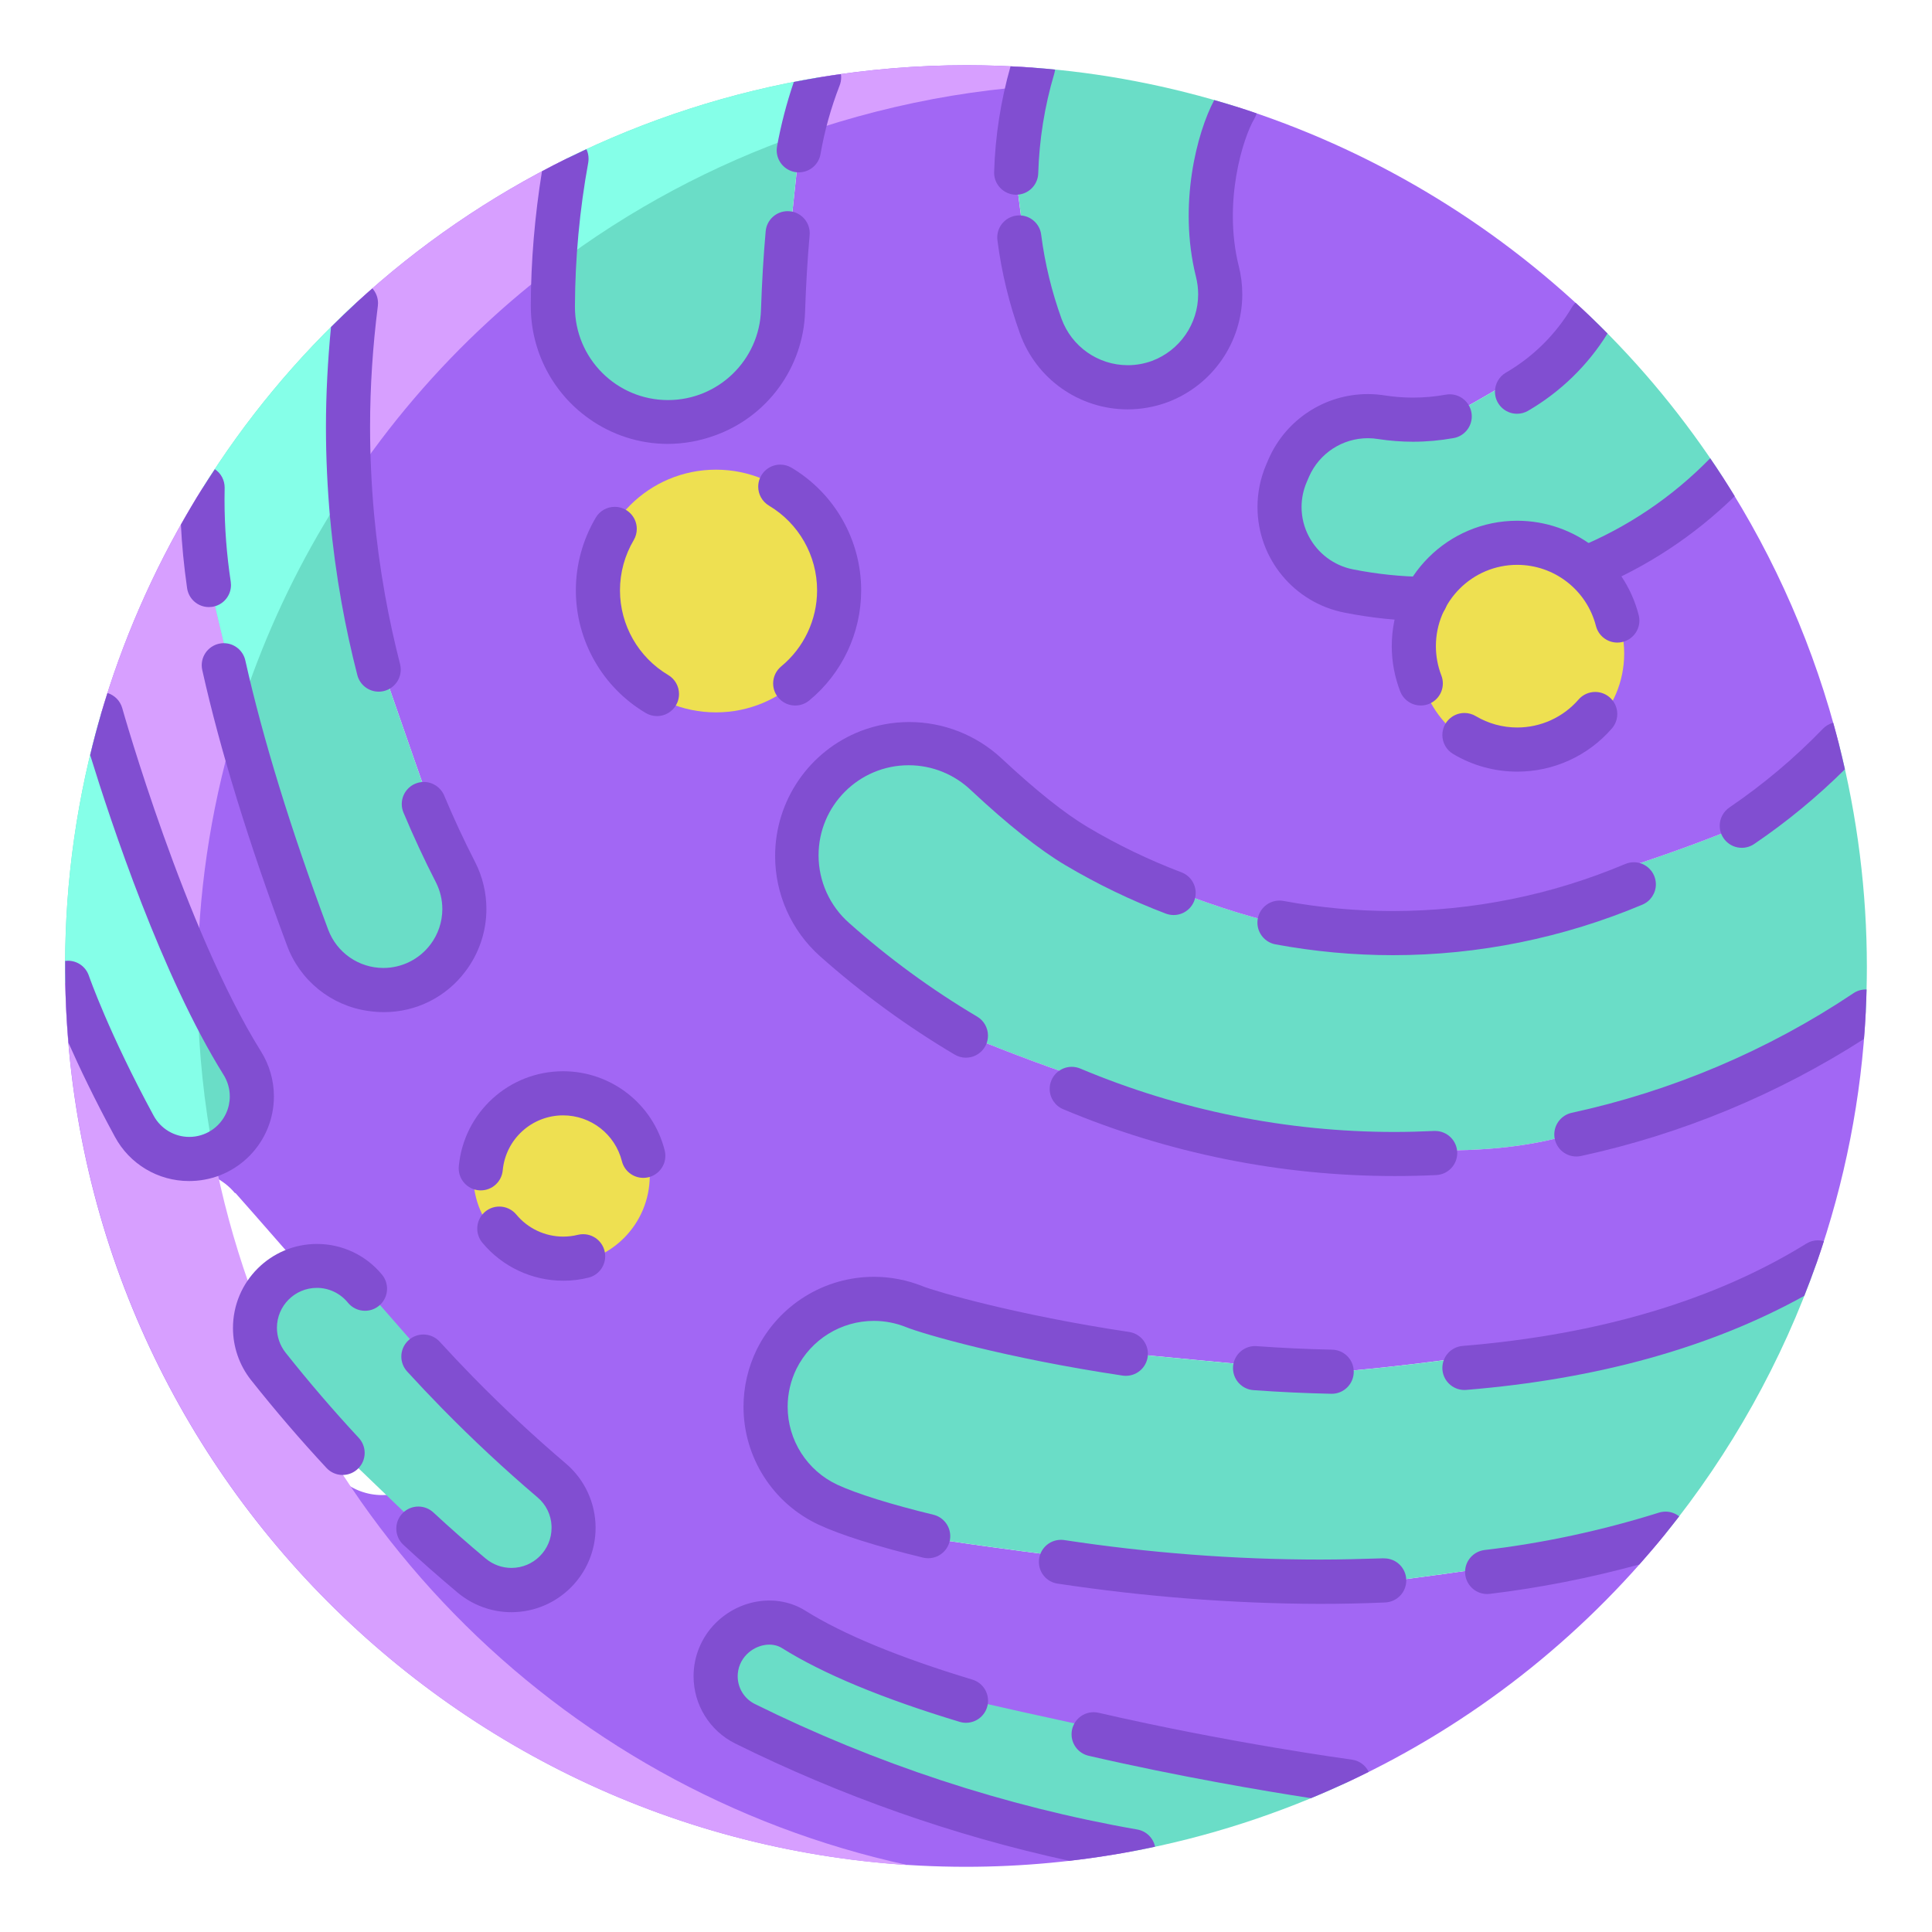 <?xml version="1.0" encoding="UTF-8"?>
<!DOCTYPE svg PUBLIC "-//W3C//DTD SVG 1.1//EN" "http://www.w3.org/Graphics/SVG/1.1/DTD/svg11.dtd">
<!-- Creator: CorelDRAW 2019 (64 Bit) -->
<svg xmlns="http://www.w3.org/2000/svg" xml:space="preserve" width="800px" height="800px" version="1.1" style="shape-rendering:geometricPrecision; text-rendering:geometricPrecision; image-rendering:optimizeQuality; fill-rule:evenodd; clip-rule:evenodd"
viewBox="0 0 800 800"
 xmlns:xlink="http://www.w3.org/1999/xlink"
 data-name="Layer 1">
 <defs>
  <style type="text/css">
   <![CDATA[
    .fil0 {fill:#6ADDC7}
    .fil5 {fill:#814ED1}
    .fil4 {fill:#85FFE8}
    .fil1 {fill:#A267F4}
    .fil3 {fill:#D79FFF}
    .fil2 {fill:#EEE051}
   ]]>
  </style>
 </defs>
 <g id="Camada_x0020_1">
  <g id="_2781032946272">
   <path class="fil0" d="M529.73 382.42l0.07 -0.37c49.71,9.24 146.14,-21.29 192.08,-40.58 14.24,-9.71 27.59,-20.99 39.58,-33.41 7.65,30.14 11.57,61.23 11.57,92.35 0,6.12 -0.18,12.37 -0.45,18.44 -36.36,24.27 -77.12,41.59 -119.85,50.91l-0.74 -0.44c-79.18,24.36 -204.09,-20.74 -252.76,-41.11l-0.07 0.14c-19.03,-11.34 -37.08,-24.58 -53.59,-39.3 -25.88,-23.06 -18.1,-65.38 14.24,-77.85l0.11 -0.04c5.3,-2.05 10.97,-3.1 16.66,-3.1 11.84,0 23.24,4.51 31.87,12.61 12.41,11.59 25.79,22.84 37.26,29.65 12.98,7.7 55.1,25.93 84.01,32.09l0.01 0.01z"/>
   <path class="fil1" d="M399.16 428.34l0.08 -0.14c48.66,20.37 173.57,65.47 252.75,41.11l0.75 0.44c42.72,-9.31 83.48,-26.63 119.84,-50.93 -1.72,35.57 -8.67,70.7 -20.41,104.26 -44.08,26.82 -150,41.01 -200.67,45.19l-0.17 -0.29c-8.96,-0.19 -64.25,-5.68 -88.5,-7.94 -45.58,-7.05 -78.1,-16.52 -84.22,-19 -5.35,-2.16 -11.08,-3.28 -16.86,-3.28 -24.71,0 -44.74,20.04 -44.74,44.75 0,17.42 10.12,33.27 25.92,40.6 8,3.7 22.39,8.37 41.4,12.97l-0.1 0.75c39.4,5.95 141.22,19.67 188.85,17.6l0.07 0.59c25.48,-3.16 92.87,-12.35 116.48,-19.93 -35.31,43.64 -80.19,78.79 -131.08,102.59 -50.89,23.79 -101.98,-21.03 -157.77,-33.88l-0.76 0.44c-27.68,-8.36 -53.34,-18.24 -71.38,-29.56 -3,-1.85 -6.43,-2.83 -9.94,-2.83 -0.04,0 -0.07,0 -0.11,0 -5.95,0.07 -11.64,2.48 -15.82,6.7 -4.13,4.12 -6.45,9.72 -6.45,15.55 0,8.31 4.71,15.92 12.14,19.65 50.74,25.24 104.97,43.03 160.78,52.75 -22.79,4.31 -46.06,6.5 -69.24,6.5 -203.25,0 -369.2,-162.81 -372.98,-366.02l1.11 -0.03c0,0 8.15,23.85 27.47,59.45 4.55,8.33 13.29,13.52 22.78,13.52 14.31,0 25.91,-11.6 25.91,-25.91 0,-4.87 -1.38,-9.66 -3.97,-13.78 -32.58,-52.23 -58.5,-144.54 -58.5,-144.54 8.79,-30.12 21.45,-59.09 37.48,-86.06 1.49,-2.54 3.01,-5.04 4.58,-7.51 -0.02,1.56 -0.05,3.16 -0.05,4.74 0,11.84 0.92,23.68 2.69,35.37l0.6 0.2c8.55,38.26 27.6,111.85 40.22,145.68 4.9,13.12 17.43,21.81 31.42,21.81 18.53,0 33.55,-15.02 33.56,-33.55 0,-0.01 0,-0.02 0,-0.04 0,-5.23 -1.26,-10.39 -3.64,-15.05 -4.54,-8.84 -29.39,-82.92 -35.33,-98.58l0 -0.02c-1.06,-4.89 -2.04,-9.77 -2.92,-14.69 -2.03,-11.35 -3.57,-22.77 -4.63,-34.28 -1.1,-12.19 -1.69,-24.57 -1.69,-36.85 0,-17.14 1.13,-34.32 3.29,-51.32l-0.01 -0.01c25.98,-23.97 55.47,-44.18 87.21,-59.83 -3.66,20.1 -5.61,40.54 -5.65,60.98 0,0.32 -0.01,0.66 -0.01,0.98 0,26.32 21.34,47.66 47.66,47.66 25.93,0 47.12,-20.75 47.65,-46.67 0.33,-10.07 5.48,-54.82 6.47,-65.87l0.03 -0.55c1.8,-10.31 4.65,-20.45 8.43,-30.2 20.11,-3.3 40.64,-5.03 61.08,-5.03 9.15,0 18.39,0.36 27.49,1 -4.18,14.13 -6.56,28.79 -6.98,43.51l-0.23 0.41c1.6,12.47 6.13,51.3 10.39,63.11 5.48,15.18 19.91,25.32 36.06,25.32 21.16,0 38.32,-17.16 38.32,-38.32 0,-3.31 -0.43,-6.61 -1.27,-9.8 -7.11,-28.7 1.43,-57.52 7.52,-67.77l0.12 -0.37c55.17,17.4 105.68,47.45 147.34,87.5l-0.26 0.27c-7.74,13.02 -46.32,33.46 -58.56,40.55l0 0.02c-4.97,0.88 -10.05,1.34 -15.12,1.34 -4.33,0 -8.67,-0.34 -12.95,-0.98 -1.91,-0.32 -3.85,-0.48 -5.78,-0.48 -14.16,0 -26.99,8.4 -32.65,21.38l-1.01 2.31c-1.87,4.41 -2.85,9.15 -2.85,13.94 0,16.96 12.03,31.55 28.68,34.79 10.42,2.06 21.04,3.18 31.66,3.26 0.38,-0.76 0.81,-1.52 1.25,-2.27 7.7,-12.99 21.7,-20.96 36.8,-20.96 7.69,0 15.25,2.08 21.86,6 2.25,1.33 4.38,2.88 6.34,4.6 21.31,-8.62 40.7,-21.51 56.89,-37.82 21.93,33.95 38.18,71.37 48.13,110.53 -11.98,12.41 -25.33,23.69 -39.58,33.42 -45.94,19.29 -142.37,49.82 -192.08,40.58l-0.08 0.36c-28.91,-6.17 -71.03,-24.39 -84.01,-32.09 -11.47,-6.81 -24.85,-18.06 -37.26,-29.65 -8.62,-8.12 -20.02,-12.63 -31.86,-12.63 -5.69,0 -11.36,1.05 -16.67,3.08l-0.11 0.05c-32.34,12.47 -40.12,54.78 -14.23,77.85 16.51,14.73 34.56,27.97 53.57,39.29l0.02 0.01zm-222.79 183.2c4.84,-4.82 7.56,-11.37 7.56,-18.19 0,-7.53 -3.31,-14.68 -9.03,-19.56 -14.03,-11.92 -27.01,-24.13 -39.03,-36.39 -4.88,-4.98 -33.84,-38.44 -38.41,-43.44l-0.14 0.12c-4.87,-5.88 -12.12,-9.29 -19.76,-9.29 -14.17,0 -25.66,11.49 -25.66,25.66 0,5.8 1.96,11.42 5.56,15.96 9.38,11.81 19.62,23.86 30.8,35.9l0.06 0.17c7.05,6.53 45.69,44.2 53.34,50.59 4.63,3.88 10.48,6.01 16.52,6.01 6.82,0 13.37,-2.72 18.2,-7.54l-0.01 0z"/>
   <path class="fil0" d="M462.82 560.06c24.26,2.25 79.54,7.75 88.51,7.93l0.17 0.29c50.67,-4.17 156.58,-18.36 200.66,-45.19 -14.22,40.62 -35.46,78.54 -62.53,112 -23.61,7.58 -91,16.76 -116.48,19.93l-0.07 -0.6c-47.63,2.07 -149.45,-11.65 -188.85,-17.6l0.11 -0.74c-19.02,-4.6 -33.41,-9.28 -41.41,-12.98 -15.8,-7.32 -25.92,-23.17 -25.92,-40.59 0,-24.71 20.03,-44.75 44.74,-44.75 5.78,0 11.51,1.12 16.86,3.3 6.12,2.48 38.64,11.95 84.21,19l0 0z"/>
   <path class="fil0" d="M600.22 172.42l0 -0.02c12.24,-7.09 50.83,-27.52 58.56,-40.54l0.26 -0.28c20.57,19.75 38.83,42.02 54.3,65.96 -16.21,16.31 -35.6,29.2 -56.9,37.81 -1.97,-1.71 -4.1,-3.26 -6.35,-4.59 -6.61,-3.92 -14.17,-6 -21.86,-6 -15.1,0 -29.1,7.97 -36.8,20.96 -0.44,0.74 -0.86,1.51 -1.24,2.27 -10.63,-0.08 -21.25,-1.2 -31.66,-3.26 -16.66,-3.24 -28.69,-17.83 -28.69,-34.79 0,-4.79 0.98,-9.53 2.85,-13.93l1.01 -2.32c5.66,-12.98 18.49,-21.38 32.65,-21.38 1.93,0 3.87,0.16 5.78,0.47 4.28,0.65 8.62,0.99 12.95,0.99 5.07,0 10.15,-0.46 15.14,-1.35l0 0z"/>
   <path class="fil0" d="M511.68 44.09l-0.12 0.37c-6.09,10.25 -14.63,39.07 -7.52,67.77 0.84,3.19 1.27,6.49 1.27,9.8 0,21.16 -17.16,38.32 -38.32,38.32 -16.15,0 -30.58,-10.14 -36.05,-25.33 -4.26,-11.81 -8.78,-50.64 -10.38,-63.11l0.23 -0.41c0.4,-14.71 2.78,-29.37 6.98,-43.48 28.48,2.07 56.69,7.52 83.91,16.08l0 -0.01z"/>
   <path class="fil0" d="M400.76 703.79c55.79,12.85 157.77,33.88 157.77,33.88 -28.37,13.3 -58.47,23.06 -89.3,28.86 -55.8,-9.75 -110.03,-27.54 -160.73,-52.75 -7.47,-3.76 -12.18,-11.37 -12.18,-19.68 0,-5.83 2.32,-11.43 6.45,-15.55 4.18,-4.22 9.87,-6.63 15.82,-6.7 0.04,0 0.07,0 0.11,0 3.51,0 6.94,0.98 9.92,2.83 18.04,11.31 43.7,21.19 71.38,29.55l0.76 -0.44z"/>
   <path class="fil0" d="M339.19 32.04c-3.79,9.74 -6.64,19.88 -8.44,30.18l-0.03 0.55c-0.99,11.05 -6.14,55.8 -6.47,65.87 -0.9,25.66 -21.97,45.99 -47.64,45.99 -26.32,0 -47.66,-21.35 -47.66,-47.66 0,-0.1 0,-0.2 0,-0.29 0.04,-20.44 1.99,-40.88 5.65,-60.97 32.95,-16.3 68.26,-27.69 104.58,-33.68l0.01 0.01z"/>
   <path class="fil0" d="M150.92 533.38l0.13 -0.12c4.57,4.99 33.53,38.46 38.42,43.44 12.01,12.26 25,24.47 39.02,36.39 5.61,4.89 8.83,11.96 8.83,19.4 0,14.2 -11.53,25.73 -25.74,25.73 -5.95,0 -11.73,-2.07 -16.33,-5.85 -7.64,-6.39 -46.28,-44.06 -53.33,-50.59l-0.06 -0.17c-11.18,-12.04 -21.43,-24.09 -30.81,-35.9 -3.6,-4.54 -5.56,-10.16 -5.56,-15.96 0,-14.17 11.49,-25.66 25.67,-25.66 7.64,0 14.89,3.41 19.76,9.29l0 0z"/>
   <path class="fil0" d="M153.35 262.68l0 0.01c5.94,15.67 30.79,89.75 35.33,98.59 2.38,4.66 3.64,9.82 3.64,15.05 0,0.02 0,0.03 0,0.04 -0.01,18.53 -15.03,33.55 -33.56,33.55 -13.99,0 -26.52,-8.69 -31.43,-21.79 -12.62,-33.84 -31.67,-107.42 -40.22,-145.69l-0.6 -0.19c-1.76,-11.71 -2.68,-23.55 -2.68,-35.39 0,-1.58 0.03,-3.18 0.06,-4.73 17.57,-28.25 39.01,-54.08 63.48,-76.6l0.01 0.01c-2.14,17 -3.27,34.18 -3.27,51.32 0,12.28 0.59,24.66 1.67,36.84 1.06,11.5 2.61,22.93 4.65,34.29 0.88,4.91 1.86,9.8 2.92,14.69z"/>
   <path class="fil0" d="M104.28 454.02c-0.01,14.3 -11.61,25.89 -25.91,25.89 -9.49,0 -18.22,-5.19 -22.75,-13.52 -19.33,-35.6 -27.47,-59.44 -27.47,-59.44l-1.11 0.03c-0.03,-2.42 -0.07,-4.91 -0.07,-7.36 0,-35.14 5.02,-70.24 14.85,-103.93 9.83,-33.7 25.92,92.31 58.5,144.54 2.58,4.13 3.96,8.92 3.96,13.79l0 0z"/>
   <circle class="fil2" cx="296.46" cy="244.73" r="50.25"/>
   <circle class="fil2" cx="232.51" cy="486.82" r="36.54"/>
   <circle class="fil2" cx="629.91" cy="270.61" r="42.63"/>
   <path class="fil3" d="M202.2 133.12c8.74,-8.06 17.81,-15.64 27.2,-22.74 0.75,-14.98 2.54,-29.94 5.18,-44.68 -31.72,15.64 -61.21,35.86 -87.21,59.83l0.02 0.01c-2.13,16.91 -3.26,34.09 -3.26,51.16 0,7.85 0.24,15.8 0.69,23.6 16.35,-24.57 35.72,-47.24 57.4,-67.2l-0.02 0.02z"/>
   <path class="fil3" d="M99.57 293.75c-4.98,-19.33 -9.4,-37.59 -12.47,-51.31l-0.59 -0.19c-1.76,-11.71 -2.68,-23.55 -2.68,-35.39 0,-1.58 0.03,-3.18 0.06,-4.73 -1.58,2.46 -3.11,4.96 -4.6,7.49 -16.02,26.98 -28.68,55.95 -37.48,86.06 -8.79,30.11 16.63,59.2 39.98,109.61 0.14,-34.48 5.21,-68.89 14.86,-101.98 0.92,-3.2 1.9,-6.38 2.92,-9.56z"/>
   <path class="fil3" d="M88.5 477.86c-3.2,1.36 -6.66,2.07 -10.15,2.07 -9.49,0 -18.22,-5.2 -22.73,-13.54 -19.33,-35.6 -27.47,-59.44 -27.47,-59.44l-1.11 0.03c3.67,193.91 155.34,352.74 348.89,365.32 -146.04,-31.75 -259.22,-147.66 -287.44,-294.44l0.01 0z"/>
   <path class="fil3" d="M425.68 35.79c0.64,-2.6 1.32,-5.19 2.09,-7.77 -9.12,-0.66 -18.36,-1.02 -27.51,-1.02 -20.44,0 -40.97,1.73 -61.08,5.05 -2.98,7.54 -5.36,15.39 -7.02,23.36 20.07,-6.95 40.88,-12.26 61.83,-15.75 10.49,-1.74 21.06,-3.03 31.69,-3.87z"/>
   <path class="fil4" d="M87.1 242.44c3.07,13.72 7.49,31.98 12.47,51.31 8.6,-26.64 20.22,-52.45 34.54,-76.52 1.49,-2.53 3.02,-5.03 4.58,-7.49 2,-3.2 4.05,-6.34 6.13,-9.45 -0.45,-7.79 -0.69,-15.74 -0.69,-23.59 0,-17.07 1.13,-34.25 3.29,-51.18l-0.02 -0.01c-24.5,22.54 -45.94,48.37 -63.52,76.6 -0.02,1.57 -0.05,3.17 -0.05,4.75 0,11.84 0.92,23.68 2.69,35.37l0.58 0.21z"/>
   <path class="fil4" d="M229.4 110.38c31.1,-23.54 65.89,-42.19 102.77,-54.96 1.65,-7.98 4.03,-15.83 7.02,-23.39 -36.33,5.99 -71.64,17.38 -104.62,33.66 -2.63,14.75 -4.42,29.71 -5.15,44.67l-0.02 0.02z"/>
   <path class="fil4" d="M88.5 477.86c-3.98,-20.78 -6.22,-42.12 -6.63,-63.27 -0.06,-3.09 -0.07,-6.19 -0.05,-9.29 -23.36,-50.41 -39.98,-109.61 -39.98,-109.61 -9.85,33.69 -14.87,68.79 -14.87,103.93 0,2.45 0.04,4.94 0.09,7.34l1.11 -0.03c0,0 8.14,23.84 27.46,59.44 4.5,8.36 13.24,13.56 22.72,13.56 3.49,0 6.95,-0.71 10.16,-2.07l-0.01 0z"/>
   <g>
    <path class="fil5" d="M590.22 257.13l-0.08 0c-11.21,-0.09 -22.41,-1.27 -33.4,-3.45 -20.93,-4.08 -36.04,-22.43 -36.04,-43.75 0,-6.02 1.23,-12 3.6,-17.53l1 -2.32c7.13,-16.33 23.28,-26.9 41.11,-26.9 2.37,0 4.76,0.2 7.1,0.57 3.82,0.59 7.72,0.89 11.59,0.89 4.55,0 9.1,-0.41 13.58,-1.22 0.53,-0.1 1.07,-0.15 1.62,-0.15 5.04,0 9.13,4.09 9.13,9.14 0,4.42 -3.17,8.21 -7.52,8.99 -5.54,0.99 -11.18,1.51 -16.81,1.51 -4.81,0 -9.62,-0.37 -14.37,-1.1 -1.42,-0.24 -2.87,-0.36 -4.32,-0.36 -10.53,0 -20.07,6.22 -24.33,15.85l-0.99 2.31c-1.41,3.26 -2.14,6.79 -2.14,10.34 0,4.24 1.03,8.42 3.01,12.16 3.73,7.09 10.47,12.12 18.33,13.66 9.87,1.95 19.95,3.02 30.01,3.09 5.03,0.02 9.09,4.1 9.09,9.13 0,5.05 -4.09,9.14 -9.13,9.14 -0.02,0 -0.03,0 -0.04,0l0 0z"/>
    <path class="fil5" d="M588.32 292.13c0,0 0,0 0,0 -3.78,0 -7.17,-2.32 -8.53,-5.85 -2.3,-5.97 -3.49,-12.31 -3.49,-18.71 0,-28.68 23.26,-51.94 51.94,-51.94 23.74,0 44.46,16.11 50.32,39.1 0.18,0.73 0.28,1.47 0.28,2.21 0,5.05 -4.1,9.14 -9.14,9.14 -4.16,0 -7.79,-2.81 -8.84,-6.83 -3.8,-14.91 -17.24,-25.36 -32.63,-25.36 -18.59,0 -33.66,15.08 -33.66,33.67 0,4.15 0.77,8.28 2.27,12.15 0.4,1.05 0.61,2.16 0.61,3.29 0,5.04 -4.09,9.13 -9.14,9.13 0,0 0,0 0,0l0.01 0z"/>
    <path class="fil5" d="M628.25 319.52c0,0 0,0 0,0 -9.33,0 -18.51,-2.53 -26.52,-7.3 -2.77,-1.64 -4.48,-4.63 -4.48,-7.85 0,-5.05 4.09,-9.14 9.14,-9.14 1.64,0 3.25,0.44 4.66,1.28 5.21,3.1 11.15,4.73 17.2,4.73 9.73,0 18.99,-4.21 25.37,-11.55 1.73,-2.01 4.26,-3.17 6.92,-3.17 5.04,0 9.14,4.09 9.14,9.14 0,2.21 -0.81,4.35 -2.27,6.02 -9.83,11.32 -24.11,17.84 -39.12,17.84 -0.01,0 -0.03,0 -0.04,0l0 0z"/>
    <path class="fil5" d="M576.76 395.52c-16.29,0 -32.61,-1.52 -48.61,-4.48 -4.34,-0.82 -7.48,-4.59 -7.48,-9 0,-5.04 4.09,-9.13 9.13,-9.13 0.56,0 1.12,0.05 1.67,0.15 14.89,2.76 30.11,4.18 45.28,4.18 33.04,0 65.81,-6.65 96.23,-19.48 1.13,-0.48 2.33,-0.72 3.55,-0.72 5.04,0 9.13,4.09 9.13,9.14 0,3.67 -2.2,6.99 -5.59,8.42 -32.66,13.74 -67.84,20.92 -103.3,20.92l-0.01 0z"/>
    <path class="fil5" d="M399.96 437.97c-1.64,0 -3.25,-0.45 -4.66,-1.29 -19.79,-11.72 -38.63,-25.49 -55.83,-40.8 -11.77,-10.54 -18.51,-25.61 -18.51,-41.41 0,-22.96 14.13,-43.55 35.55,-51.81 6.38,-2.43 13.15,-3.68 19.98,-3.68 14.17,0 27.82,5.38 38.2,15.03 14.2,13.26 26.21,22.84 35.68,28.47 12.34,7.33 25.37,13.62 38.81,18.72 3.57,1.34 5.93,4.75 5.93,8.56 0,5.05 -4.09,9.14 -9.13,9.14 -1.12,0 -2.24,-0.21 -3.29,-0.61 -14.43,-5.49 -28.41,-12.23 -41.65,-20.1 -10.59,-6.29 -23.65,-16.66 -38.82,-30.82 -6.96,-6.73 -16.27,-10.5 -25.96,-10.5 -20.6,0 -37.31,16.71 -37.31,37.31 0,10.73 4.63,20.96 12.69,28.04 16.32,14.54 34.2,27.61 52.99,38.74 2.77,1.65 4.47,4.64 4.47,7.86 0,5.05 -4.09,9.14 -9.13,9.14 -0.01,0 -0.01,0 -0.01,0l0 0.01z"/>
    <path class="fil5" d="M577.63 486.97c-0.1,0 -0.19,0 -0.28,0 -47.06,0 -93.77,-9.45 -137.11,-27.67 -3.38,-1.4 -5.59,-4.73 -5.59,-8.41 0,-5.05 4.09,-9.14 9.13,-9.14 1.21,0 2.42,0.25 3.53,0.71 41.17,17.32 85.5,26.26 130.19,26.26 5.41,0 10.99,-0.17 16.36,-0.41 0.12,0.01 0.27,0 0.41,0 5.04,0 9.14,4.09 9.14,9.14 0,4.88 -3.84,8.89 -8.71,9.12 -5.71,0.27 -11.4,0.4 -17.07,0.4z"/>
    <path class="fil5" d="M272.02 296.51c-1.64,0 -3.25,-0.44 -4.65,-1.28 -17.92,-10.64 -28.92,-29.95 -28.92,-50.8 0,-10.61 2.87,-21.03 8.28,-30.15 1.65,-2.74 4.61,-4.41 7.81,-4.41 5.05,0 9.14,4.09 9.14,9.14 0,1.61 -0.43,3.2 -1.24,4.59 -3.74,6.3 -5.72,13.51 -5.72,20.84 0,14.39 7.6,27.73 19.98,35.08 2.77,1.65 4.47,4.64 4.47,7.86 0,5.05 -4.09,9.14 -9.14,9.14 0,0 -0.01,0 -0.01,0l0 -0.01z"/>
    <path class="fil5" d="M329.28 292.14c0,0 0,0 0,0 -5.05,0 -9.14,-4.1 -9.14,-9.14 0,-2.73 1.23,-5.32 3.33,-7.05 9.4,-7.75 14.87,-19.32 14.87,-31.51 0,-14.4 -7.6,-27.75 -19.98,-35.1 -2.73,-1.65 -4.4,-4.62 -4.4,-7.81 0,-5.04 4.09,-9.14 9.13,-9.14 1.62,0 3.2,0.43 4.6,1.24 17.92,10.65 28.9,29.97 28.9,50.81 0,17.65 -7.89,34.39 -21.5,45.61 -1.63,1.35 -3.69,2.09 -5.8,2.09 0,0 0,0 -0.01,0z"/>
    <path class="fil5" d="M158.99 419.1c-2.15,0 -4.31,-0.16 -6.43,-0.47 -15.45,-2.15 -28.45,-12.66 -33.78,-27.3 -15.84,-42.44 -27.61,-80.72 -35.01,-113.79 -0.16,-0.68 -0.24,-1.38 -0.24,-2.08 0,-5.04 4.09,-9.13 9.14,-9.13 4.3,0 8.03,3.01 8.93,7.22 7.22,32.26 18.75,69.73 34.29,111.39 3.57,9.54 12.68,15.87 22.86,15.87 7.64,0 14.84,-3.58 19.45,-9.67 3.21,-4.23 4.96,-9.41 4.96,-14.73 0,-3.8 -0.9,-7.56 -2.61,-10.96 -4.86,-9.46 -9.4,-19.24 -13.51,-29.06 -0.45,-1.1 -0.68,-2.27 -0.68,-3.45 0,-5.05 4.09,-9.14 9.14,-9.14 3.65,0 6.95,2.18 8.39,5.53 3.93,9.39 8.27,18.73 12.92,27.78 3.02,5.97 4.6,12.59 4.6,19.29 0,9.3 -3.04,18.36 -8.65,25.77 -7.93,10.65 -20.43,16.93 -33.71,16.93 -0.02,0 -0.05,0 -0.06,0l0 0z"/>
    <path class="fil5" d="M551.33 577.13l-0.19 0c-10.48,-0.22 -21.28,-0.72 -32.1,-1.5 -4.78,-0.34 -8.48,-4.32 -8.48,-9.11 0,-5.05 4.09,-9.14 9.13,-9.14 0.22,0 0.44,0.01 0.66,0.03 10.51,0.76 21.01,1.24 31.17,1.46 5.01,0.05 9.04,4.12 9.04,9.13 0,5.05 -4.09,9.14 -9.13,9.14 -0.03,0 -0.07,0 -0.1,0l0 -0.01z"/>
    <path class="fil5" d="M384.34 645.23c-0.73,0 -1.46,-0.09 -2.16,-0.26 -18.69,-4.53 -33.99,-9.35 -43.09,-13.58 -19.03,-8.83 -31.22,-27.91 -31.22,-48.89 0,-8.25 1.91,-16.4 5.54,-23.8 9.16,-18.37 27.94,-30 48.47,-30 6.9,0 13.75,1.33 20.15,3.89 5.31,2.15 38.78,11.94 85.45,18.94 4.5,0.64 7.84,4.49 7.84,9.04 0,5.04 -4.09,9.13 -9.13,9.13 -0.48,0 -0.95,-0.04 -1.42,-0.11 -48.46,-7.26 -82.62,-17.25 -89.59,-20.06 -4.23,-1.7 -8.77,-2.58 -13.33,-2.58 -13.57,0 -25.98,7.68 -32.04,19.82 -2.4,4.89 -3.66,10.28 -3.66,15.73 0,13.86 8.06,26.48 20.63,32.32 7.93,3.68 22.4,8.2 39.7,12.39 4.11,0.99 7,4.66 7,8.88 0,5.05 -4.09,9.14 -9.14,9.14 0,0 0,0 0,0l0 0z"/>
    <path class="fil5" d="M546.56 664.13c-36.34,-0.09 -72.76,-2.98 -108.65,-8.39 -4.43,-0.64 -7.73,-4.48 -7.73,-9 0,-5.04 4.09,-9.13 9.14,-9.13 0.46,0 0.92,0.03 1.37,0.1 35.03,5.33 70.63,8.07 106.05,8.07 8.64,0 17.37,-0.26 25.93,-0.51 0.17,0.02 0.34,0.02 0.51,0.02 5.04,0 9.13,4.09 9.13,9.13 0,4.93 -3.91,8.97 -8.84,9.13 -9.12,0.4 -18.11,0.58 -26.91,0.58l0 0z"/>
    <path class="fil5" d="M199.08 492.91c-0.28,0 -0.57,-0.01 -0.86,-0.04 -4.69,-0.44 -8.28,-4.38 -8.28,-9.09 0,-0.29 0.01,-0.57 0.04,-0.85 2.08,-22.3 20.8,-39.35 43.19,-39.35 19.86,0 37.2,13.5 42.06,32.76 0.19,0.73 0.28,1.49 0.28,2.25 0,5.05 -4.09,9.14 -9.13,9.14 -4.19,0 -7.85,-2.85 -8.87,-6.92 -2.81,-11.14 -12.84,-18.96 -24.34,-18.96 -12.96,0 -23.79,9.86 -25,22.76 -0.44,4.7 -4.37,8.3 -9.09,8.3l0 0z"/>
    <path class="fil5" d="M233.27 530.32c0,0 0,0 0,0 -12.99,0 -25.32,-5.8 -33.6,-15.81 -1.32,-1.63 -2.05,-3.67 -2.05,-5.77 0,-5.04 4.09,-9.13 9.13,-9.13 2.72,0 5.29,1.21 7.03,3.29 4.79,5.8 11.92,9.15 19.44,9.15 2.06,0 4.11,-0.25 6.11,-0.75 0.7,-0.17 1.41,-0.25 2.13,-0.25 5.05,0 9.14,4.09 9.14,9.13 0,4.15 -2.79,7.78 -6.8,8.84 -3.43,0.86 -6.97,1.3 -10.51,1.3 0,0 -0.02,0 -0.02,0l0 0z"/>
    <path class="fil5" d="M141.86 610.75c0,0 -0.01,0 -0.01,0 -2.54,0 -4.96,-1.06 -6.68,-2.93 -10.82,-11.63 -21.33,-23.9 -31.28,-36.44 -4.81,-6.12 -7.42,-13.69 -7.42,-21.48 0,-19.22 15.58,-34.81 34.8,-34.81 10.47,0 20.4,4.72 27.01,12.84 1.29,1.62 1.99,3.63 1.99,5.7 0,5.05 -4.09,9.14 -9.13,9.14 -2.74,0 -5.34,-1.23 -7.07,-3.35 -3.14,-3.88 -7.87,-6.14 -12.86,-6.14 -9.13,0 -16.54,7.41 -16.54,16.54 0,3.7 1.25,7.3 3.53,10.22 9.66,12.18 19.87,24.07 30.36,35.36 1.57,1.69 2.44,3.91 2.44,6.22 0,5.04 -4.09,9.13 -9.14,9.13 0,0 0,0 0,0l0 0z"/>
    <path class="fil5" d="M211.77 667.58c-8.19,-0.01 -16.11,-2.92 -22.38,-8.2 -7.56,-6.33 -15.09,-12.97 -22.37,-19.71 -1.86,-1.73 -2.92,-4.16 -2.92,-6.7 0,-5.05 4.09,-9.14 9.13,-9.14 2.31,0 4.53,0.87 6.22,2.44 7.05,6.54 14.34,12.96 21.67,19.1 2.99,2.5 6.77,3.87 10.66,3.87 9.17,0 16.61,-7.44 16.61,-16.61 0,-0.23 0,-0.46 -0.01,-0.69 -0.16,-4.6 -2.26,-8.93 -5.79,-11.9 -13.64,-11.6 -26.97,-24.03 -39.63,-36.95 -4.84,-4.94 -9.68,-10.06 -14.38,-15.19 -1.54,-1.69 -2.4,-3.89 -2.4,-6.17 0,-5.05 4.09,-9.14 9.14,-9.14 2.56,0 5.01,1.08 6.74,2.97 4.56,4.99 9.25,9.95 13.95,14.75 12.27,12.52 25.2,24.57 38.42,35.81 7.74,6.63 12.19,16.33 12.19,26.52 0,19.25 -15.58,34.88 -34.83,34.94l-0.02 0z"/>
    <path class="fil5" d="M420.5 80.63c0.09,0 0.19,0 0.28,0 4.94,-0.01 8.98,-3.93 9.13,-8.87 0.42,-13.92 2.64,-27.81 6.61,-41.16 0.18,-0.58 0.3,-1.18 0.35,-1.79 -3.03,-0.3 -6.06,-0.58 -9.1,-0.8 -3.11,-0.23 -6.22,-0.4 -9.33,-0.55 -4.05,14.23 -6.35,28.97 -6.79,43.75 -0.01,0.1 -0.01,0.19 -0.01,0.28 0,4.94 3.93,8.99 8.86,9.14l0 0z"/>
    <path class="fil5" d="M495.18 114.42c0.62,2.43 0.95,4.93 0.95,7.43 0,12.28 -7.62,23.28 -19.11,27.59 -3.21,1.17 -6.61,1.78 -10.02,1.78 -12.3,0 -23.29,-7.72 -27.47,-19.29 -4.03,-11.18 -6.86,-22.8 -8.38,-34.6 -0.5,-4.63 -4.41,-8.14 -9.07,-8.14 -5.05,0 -9.14,4.09 -9.14,9.13 0,0.45 0.03,0.9 0.1,1.33 1.68,13.13 4.83,26.05 9.31,38.48 6.75,18.82 24.6,31.38 44.59,31.38 5.57,0 11.12,-0.99 16.35,-2.91 18.69,-6.93 31.11,-24.79 31.11,-44.73 0,-3.99 -0.5,-7.98 -1.49,-11.84 -6.53,-26.37 1.73,-52.87 6.51,-60.91 0.4,-0.68 0.71,-1.41 0.92,-2.17 -2.88,-0.98 -5.76,-1.95 -8.66,-2.86 -2.96,-0.93 -5.92,-1.8 -8.89,-2.66 -7.16,13.37 -14.98,43.3 -7.61,72.99l0 0z"/>
    <path class="fil5" d="M650.92 127.19c-6.64,11.2 -16.07,20.55 -27.34,27.1 -2.82,1.64 -4.55,4.65 -4.55,7.91 0,5.04 4.09,9.13 9.13,9.13 1.61,0 3.19,-0.42 4.58,-1.23 13.41,-7.81 24.73,-18.81 32.9,-32 -2.17,-2.19 -4.35,-4.37 -6.58,-6.51 -2.19,-2.11 -4.42,-4.18 -6.67,-6.25 -0.57,0.55 -1.06,1.17 -1.47,1.85l0 0z"/>
    <path class="fil5" d="M653 226.9l6.87 16.93c21.75,-8.85 41.65,-21.94 58.43,-38.36 -1.63,-2.67 -3.28,-5.33 -4.98,-7.95 -1.69,-2.62 -3.41,-5.2 -5.17,-7.77 -15.62,16.05 -34.42,28.71 -55.14,37.15l-0.01 0z"/>
    <path class="fil5" d="M329.05 71.21c0.56,0.11 1.14,0.16 1.71,0.16 4.39,0 8.16,-3.12 8.97,-7.43 1.67,-9.7 4.35,-19.27 7.9,-28.43 0.45,-1.1 0.68,-2.27 0.68,-3.46 0,-0.46 -0.03,-0.92 -0.1,-1.37 -3.01,0.42 -6.03,0.86 -9.03,1.36 -3.5,0.58 -7,1.22 -10.48,1.9 -2.96,8.66 -5.29,17.59 -6.93,26.6 -0.1,0.55 -0.16,1.12 -0.16,1.69 0,4.39 3.13,8.16 7.44,8.98l0 0z"/>
    <path class="fil5" d="M243.84 173.32c9.5,6.79 20.9,10.47 32.58,10.49 6.6,-0.01 13.17,-1.17 19.36,-3.41 21.93,-7.75 36.88,-28.2 37.59,-51.45 0.37,-11.11 1,-21.73 1.88,-31.56 0.03,-0.27 0.04,-0.54 0.04,-0.81 0,-5.05 -4.09,-9.14 -9.14,-9.14 -4.73,0 -8.68,3.61 -9.1,8.32 -0.91,10.18 -1.56,21.14 -1.94,32.58 -0.65,20.79 -17.7,37.32 -38.51,37.32 -21.28,0 -38.53,-17.26 -38.53,-38.53 0,-0.14 0,-0.28 0,-0.42 0.08,-19.9 1.94,-39.83 5.51,-59.39 0.08,-0.52 0.13,-1.07 0.13,-1.62 0,-1.36 -0.3,-2.71 -0.89,-3.93 -2.76,1.28 -5.51,2.59 -8.25,3.93 -3.41,1.68 -6.8,3.42 -10.15,5.22 -2.97,18.4 -4.58,37.07 -4.63,55.73 0.01,0.06 0.01,0.14 0.01,0.2 0,18.47 8.97,35.8 24.04,46.47l0 0z"/>
    <path class="fil5" d="M716.19 334.31c-2.55,1.69 -4.09,4.55 -4.09,7.61 0,5.05 4.09,9.14 9.14,9.14 1.87,0 3.69,-0.58 5.22,-1.64 13.39,-9.08 26,-19.49 37.48,-30.87 -0.79,-3.5 -1.61,-6.99 -2.49,-10.47 -0.75,-2.94 -1.55,-5.87 -2.37,-8.8 -1.58,0.4 -3.04,1.25 -4.19,2.42 -11.72,12.14 -24.74,23.09 -38.7,32.6l0 0.01z"/>
    <path class="fil5" d="M772.91 409.72c-0.12,0 -0.24,0 -0.36,0 -1.79,0 -3.55,0.53 -5.04,1.53 -35.39,23.68 -75.11,40.52 -116.74,49.55 -4.18,0.94 -7.17,4.65 -7.17,8.95 0,5.04 4.09,9.13 9.13,9.13 0.66,0 1.31,-0.07 1.95,-0.21 41.56,-9 81.36,-25.51 117.14,-48.45 0.31,-3.79 0.56,-7.58 0.76,-11.38 0.15,-3.04 0.25,-6.08 0.33,-9.12l0 0z"/>
    <path class="fil5" d="M136.7 214.55c1.07,11.69 2.67,23.49 4.74,35.05 1.79,10.01 3.99,20.09 6.52,29.94 1.04,4.04 4.68,6.86 8.85,6.86 5.04,0 9.13,-4.09 9.13,-9.13 0,-0.77 -0.09,-1.53 -0.28,-2.27 -2.42,-9.43 -4.52,-19.05 -6.23,-28.62 -1.98,-11.05 -3.5,-22.33 -4.54,-33.5 -1.07,-11.93 -1.65,-23.99 -1.65,-36 0,-16.76 1.11,-33.57 3.22,-50.18 0.05,-0.4 0.07,-0.79 0.07,-1.18 0,-2.25 -0.83,-4.43 -2.34,-6.1 -2.29,2 -4.56,4.02 -6.81,6.09 -3.5,3.22 -6.93,6.54 -10.32,9.91 -1.33,13.74 -2.09,27.63 -2.09,41.46 0,12.57 0.61,25.2 1.71,37.67l0.02 0z"/>
    <path class="fil5" d="M86.49 251.38c0.44,0 0.87,-0.03 1.3,-0.09 4.51,-0.64 7.86,-4.5 7.86,-9.05 0,-0.43 -0.03,-0.86 -0.09,-1.28 -1.71,-11.26 -2.59,-22.7 -2.59,-34.08 0,-1.55 0.03,-3.17 0.05,-4.69 0,-0.11 0,-0.22 0,-0.32 0,-3.05 -1.52,-5.9 -4.05,-7.59 -1.72,2.6 -3.43,5.19 -5.09,7.85 -1.57,2.46 -3.09,4.96 -4.58,7.49 -1.5,2.52 -2.96,5.06 -4.39,7.61 0.38,8.19 1.23,16.97 2.56,26.3 0.64,4.5 4.48,7.84 9.03,7.85l-0.01 0z"/>
    <path class="fil5" d="M747.97 514.95c-37.91,23.47 -85.8,37.73 -142.33,42.37 -4.74,0.39 -8.39,4.35 -8.39,9.11 0,5.04 4.09,9.13 9.13,9.13 0.25,0 0.5,-0.01 0.76,-0.03 54.41,-4.47 101.41,-17.58 139.97,-38.95 1.77,-4.48 3.47,-8.97 5.06,-13.49 1.06,-3.05 2.08,-6.1 3.06,-9.16 -0.8,-0.23 -1.63,-0.34 -2.47,-0.34 -1.69,0 -3.35,0.47 -4.79,1.36l0 0z"/>
    <path class="fil5" d="M686.87 626.37c-23.47,7.34 -47.73,12.61 -72.17,15.46 -4.6,0.58 -8.04,4.47 -8.04,9.08 0,5.04 4.09,9.14 9.13,9.14 0.38,0 0.76,-0.03 1.13,-0.07 20.88,-2.51 41.63,-6.64 61.86,-12.15 3.69,-4.16 7.32,-8.38 10.84,-12.73 1.93,-2.38 3.81,-4.79 5.68,-7.21 -1.6,-1.27 -3.59,-1.96 -5.63,-1.96 -0.95,0 -1.9,0.15 -2.8,0.44l0 0z"/>
    <path class="fil5" d="M78.33 489.04c0.4,0 0.8,0 1.2,-0.02 18.89,-0.62 33.89,-16.12 33.89,-35.02 0,-6.58 -1.86,-13.04 -5.34,-18.61 -31.51,-50.5 -57.21,-141.26 -57.46,-142.17 -0.84,-3 -3.15,-5.35 -6.12,-6.26 -0.93,2.9 -1.83,5.81 -2.68,8.73 -1.64,5.62 -3.14,11.27 -4.49,16.94 8.73,28.34 29.79,91.64 55.24,132.43 1.68,2.68 2.58,5.78 2.58,8.94 0,2.41 -0.52,4.8 -1.53,7 -2.73,5.95 -8.69,9.77 -15.24,9.77 -6.15,0 -11.8,-3.36 -14.74,-8.75 -18.57,-34.21 -26.69,-57.57 -26.85,-58.02 -1.26,-3.7 -4.73,-6.18 -8.64,-6.18 -0.39,0 -0.78,0.02 -1.17,0.07 -0.01,3.03 0,6.06 0.06,9.09 0.16,8.3 0.6,16.58 1.32,24.84 4.5,10.16 10.81,23.43 19.23,38.92 6.07,11.27 17.84,18.3 30.64,18.3 0.03,0 0.07,0 0.1,0l0 0z"/>
    <path class="fil5" d="M559.75 728.62c-0.49,-0.06 -50.19,-6.8 -104.93,-19.41 -0.65,-0.14 -1.31,-0.22 -1.98,-0.22 -5.04,0 -9.13,4.09 -9.13,9.14 0,4.22 2.9,7.9 7,8.88 37.73,8.7 73.12,14.64 92.12,17.58 5.28,-2.18 10.51,-4.49 15.7,-6.92 2.76,-1.29 5.49,-2.63 8.22,-3.99 -1.33,-2.75 -3.97,-4.65 -7,-5.06l0 0z"/>
    <path class="fil5" d="M470.97 757.57c-54.96,-9.6 -108.48,-27.28 -158.45,-52.01 -4.32,-2.15 -7.06,-6.6 -7.06,-11.46 0,-3.41 1.36,-6.68 3.77,-9.09 4.1,-4.1 10.35,-5.21 14.54,-2.59 16.98,10.66 41.74,20.94 73.59,30.56 0.85,0.26 1.74,0.39 2.64,0.39 5.04,0 9.13,-4.09 9.13,-9.13 0,-4.03 -2.63,-7.59 -6.49,-8.75 -30.29,-9.15 -53.56,-18.76 -69.16,-28.54 -11.4,-7.16 -27.03,-5 -37.17,5.14 -5.84,5.83 -9.12,13.76 -9.12,22.01 0,11.78 6.65,22.55 17.18,27.82 43.88,21.74 90.46,38.19 138.36,48.6 8.89,-1.01 17.72,-2.35 26.49,-4 3.03,-0.57 6.06,-1.19 9.07,-1.84 -0.76,-3.64 -3.66,-6.46 -7.32,-7.11l0 0z"/>
   </g>
  </g>
 </g>
</svg>
